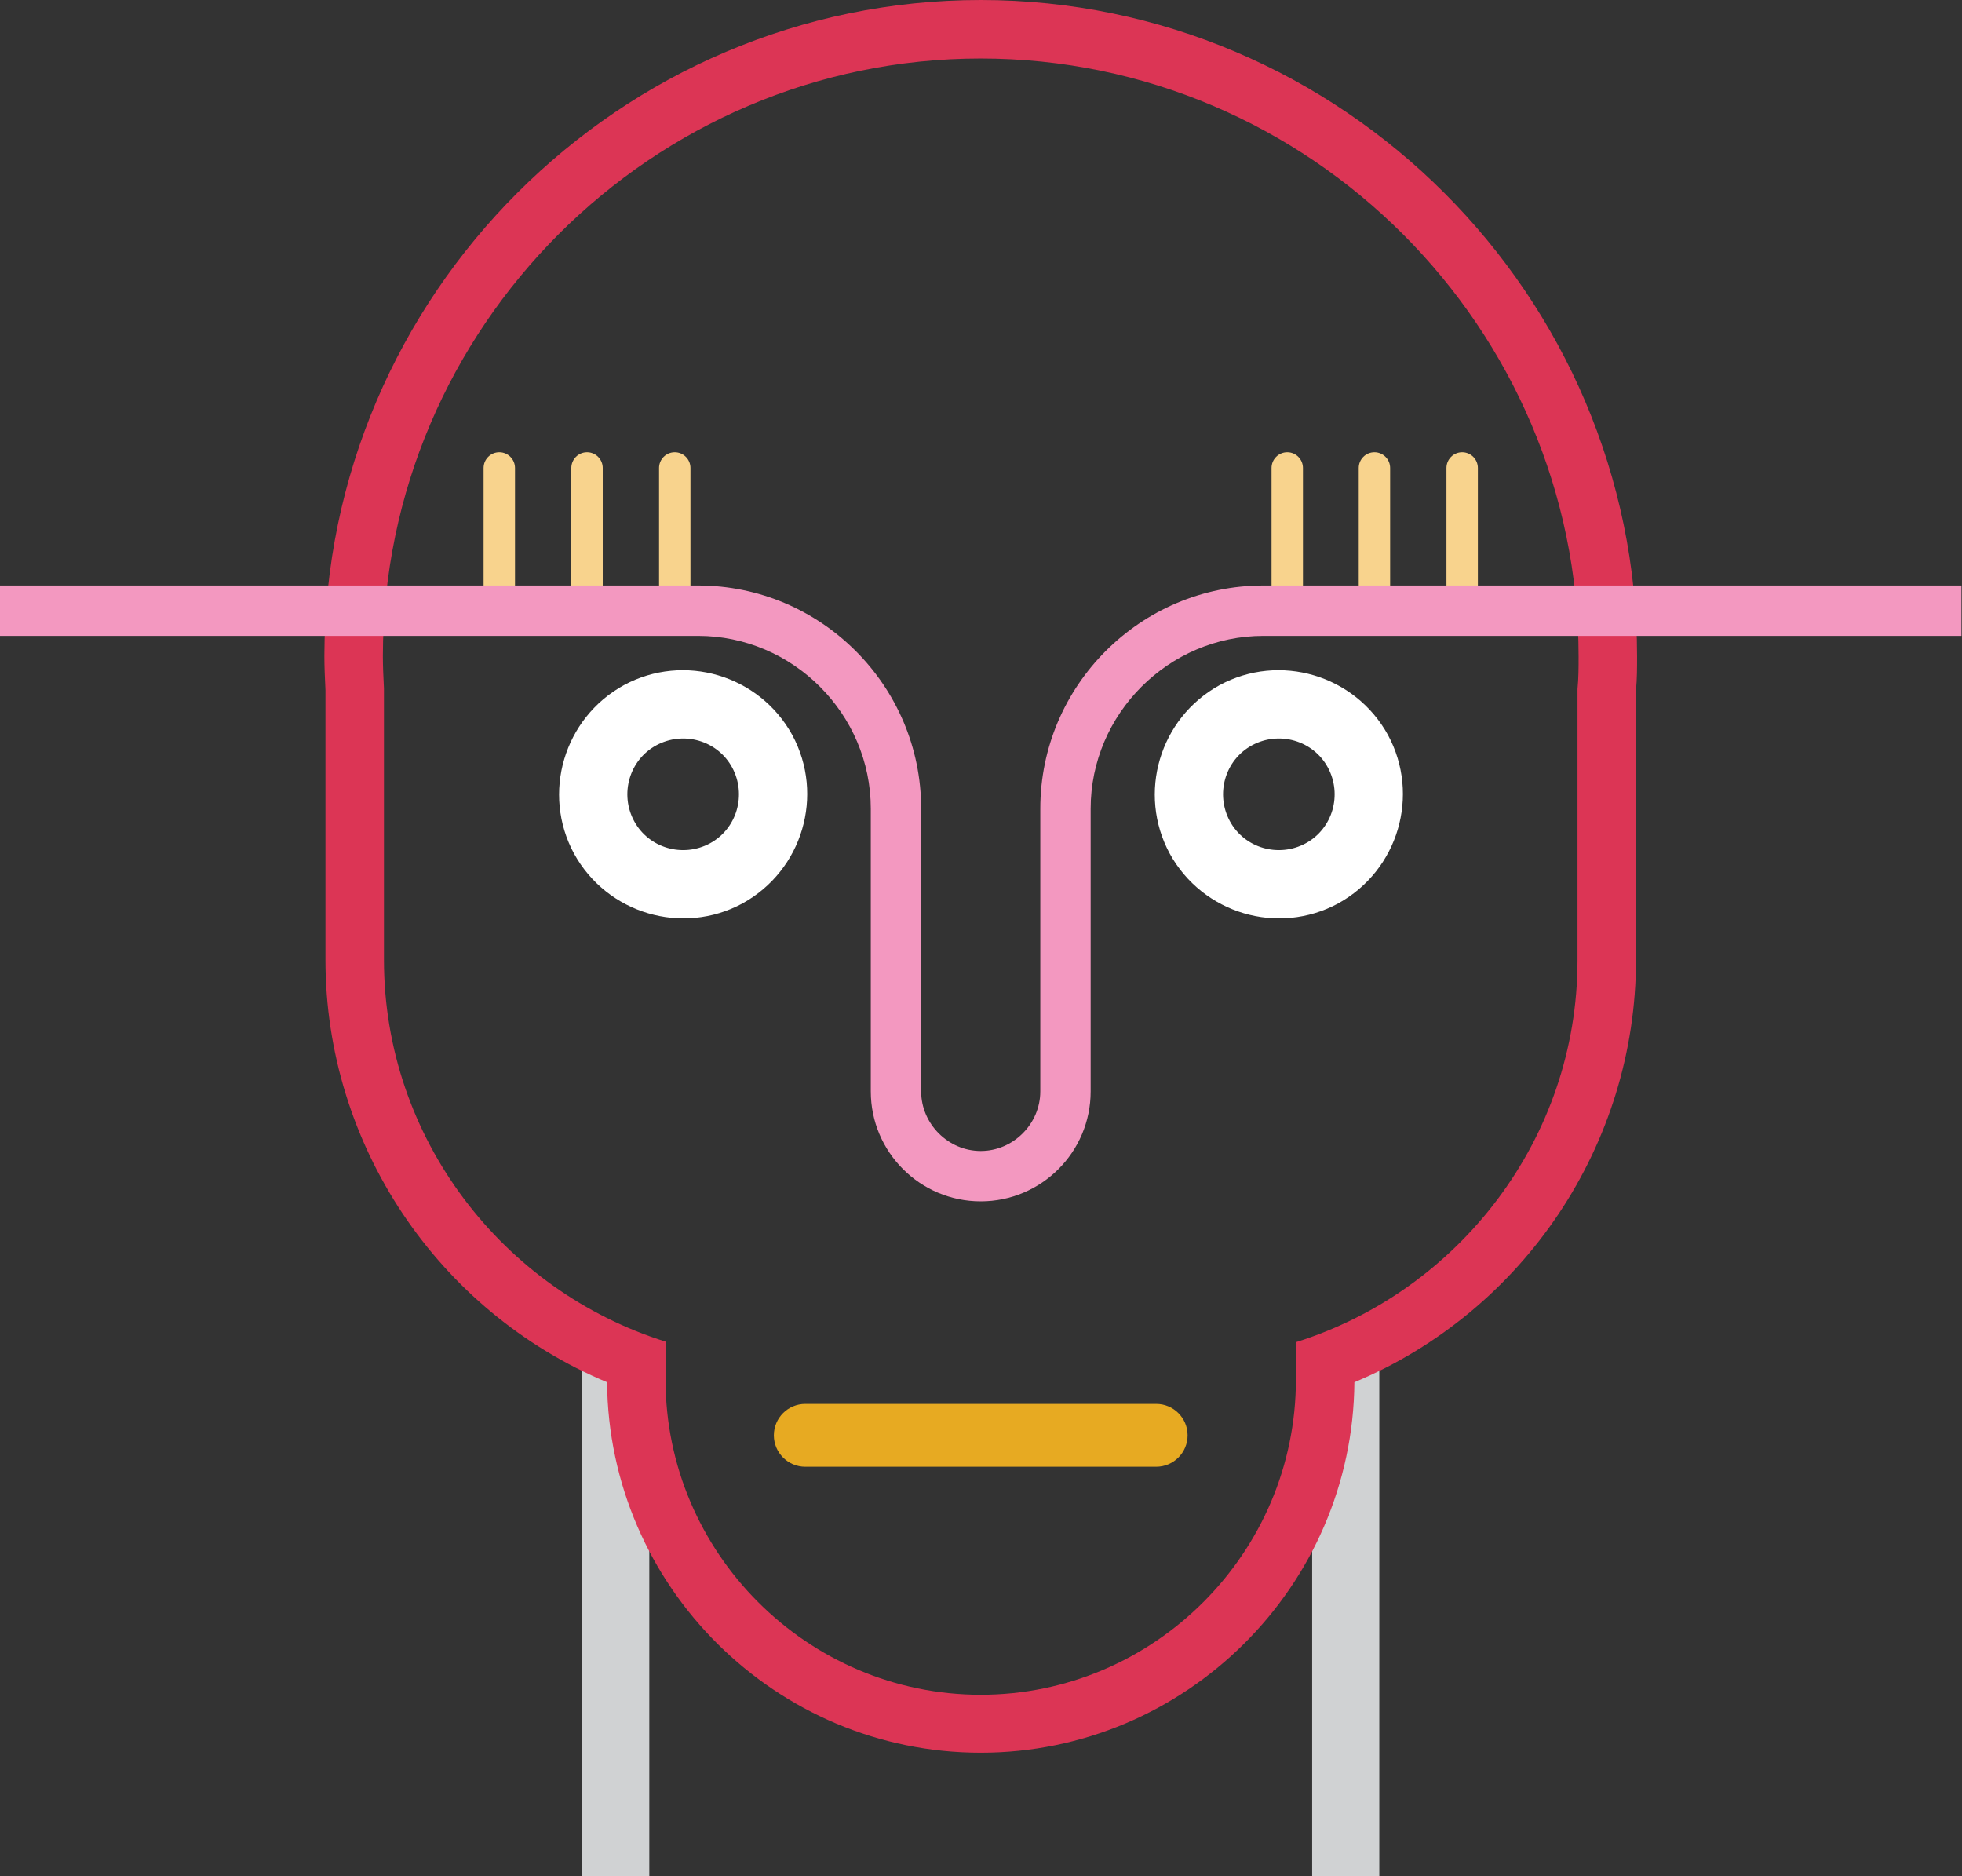 <?xml version="1.0" encoding="UTF-8"?>
<svg id="Layer_2" data-name="Layer 2" xmlns="http://www.w3.org/2000/svg" viewBox="0 0 36.23 34.64">
  <rect x="0" y="0" width="36.23" height="34.64" fill="#333333" stroke="none"/>
  <defs>
    <style>
      .cls-1 {
        fill: #dc3555;
      }

      .cls-1, .cls-2, .cls-3, .cls-4, .cls-5, .cls-6 {
        fill-rule: evenodd;
        stroke-width: 0px;
      }

      .cls-2 {
        fill: #d0d2d3;
      }

      .cls-3 {
        fill: #e7aa22;
      }

      .cls-4 {
        fill: #fff;
      }

      .cls-5 {
        fill: #f398c0;
      }

      .cls-6 {
        fill: #f8d38d;
      }
    </style>
  </defs>
  <g id="Layer_1-2" data-name="Layer 1">
    <g>
      <polygon class="cls-2" points="10.75 24.77 11.99 24.77 11.99 34.64 10.75 34.64 10.75 24.77 10.75 24.77"/>
      <polygon class="cls-2" points="24.23 24.77 25.47 24.77 25.47 34.64 24.23 34.64 24.23 24.77 24.23 24.77"/>
      <path class="cls-1" d="M25.01,25.52c-.03,3.77-3.12,6.84-6.9,6.84s-6.87-3.07-6.9-6.84c-3.13-1.31-5.2-4.39-5.2-7.8v-4.98c-.01-.21-.02-.42-.02-.63C6,5.45,11.45,0,18.11,0s12.12,5.45,12.12,12.12c0,.21,0,.42-.02.62v4.98c0,3.41-2.07,6.49-5.2,7.8h0ZM23.93,24.77v.7c0,3.2-2.62,5.82-5.82,5.82h0c-3.2,0-5.82-2.62-5.82-5.82v-.7c-3-.94-5.2-3.75-5.2-7.05v-5.01c-.01-.2-.02-.4-.02-.6h0C7.08,6.05,12.04,1.08,18.11,1.08h0c6.07,0,11.04,4.97,11.04,11.04h0c0,.2,0,.4-.02.6v5.01c0,3.3-2.2,6.11-5.2,7.05h0Z"/>
      <path class="cls-4" d="M13.71,16.68c1.11-.61,1.52-2,.92-3.11-.61-1.11-2-1.52-3.11-.92-1.11.61-1.52,2-.92,3.11.61,1.11,2,1.52,3.11.92h0ZM13.11,15.57c-.5.27-1.13.09-1.4-.41-.27-.5-.09-1.13.41-1.4.5-.27,1.13-.09,1.4.41.27.5.09,1.13-.41,1.4h0Z"/>
      <path class="cls-4" d="M24.71,16.68c1.11-.61,1.52-2,.92-3.11-.61-1.11-2-1.52-3.11-.92-1.11.61-1.52,2-.92,3.11.61,1.11,2,1.52,3.11.92h0ZM24.11,15.57c-.5.27-1.13.09-1.4-.41-.27-.5-.09-1.13.41-1.4.5-.27,1.13-.09,1.4.41.27.5.09,1.13-.41,1.4h0Z"/>
      <path class="cls-3" d="M14.87,25.92h6.48c.32,0,.58.26.58.58h0c0,.32-.26.58-.58.58h-6.48c-.32,0-.58-.26-.58-.58h0c0-.32.26-.58.58-.58h0Z"/>
      <path class="cls-6" d="M24.06,10.89h-.58v-2.25c0-.16.13-.29.29-.29h0c.16,0,.29.13.29.29v2.25h0Z"/>
      <path class="cls-6" d="M25.67,10.89h-.58v-2.25c0-.16.13-.29.29-.29h0c.16,0,.29.13.29.29v2.25h0Z"/>
      <path class="cls-6" d="M27.29,10.89h-.58v-2.25c0-.16.13-.29.29-.29h0c.16,0,.29.13.29.29v2.25h0Z"/>
      <path class="cls-6" d="M9.51,10.89h-.58v-2.25c0-.16.13-.29.29-.29h0c.16,0,.29.13.29.29v2.25h0Z"/>
      <path class="cls-6" d="M11.13,10.89h-.58v-2.25c0-.16.13-.29.29-.29h0c.16,0,.29.13.29.29v2.25h0Z"/>
      <path class="cls-6" d="M12.75,10.89h-.58v-2.25c0-.16.13-.29.29-.29h0c.16,0,.29.13.29.29v2.25h0Z"/>
      <path class="cls-5" d="M0,10.81h12.89c2.27,0,4.12,1.85,4.12,4.12v5.22c0,.6.5,1.1,1.1,1.1s1.1-.5,1.1-1.1v-5.22c0-2.27,1.85-4.12,4.12-4.12h12.89v.93h-12.89c-1.75,0-3.19,1.44-3.19,3.19v5.22c0,1.12-.91,2.03-2.03,2.03s-2.03-.91-2.03-2.03v-5.22c0-1.75-1.44-3.19-3.19-3.19H0v-.93h0Z"/>
    </g>
  </g>
</svg>